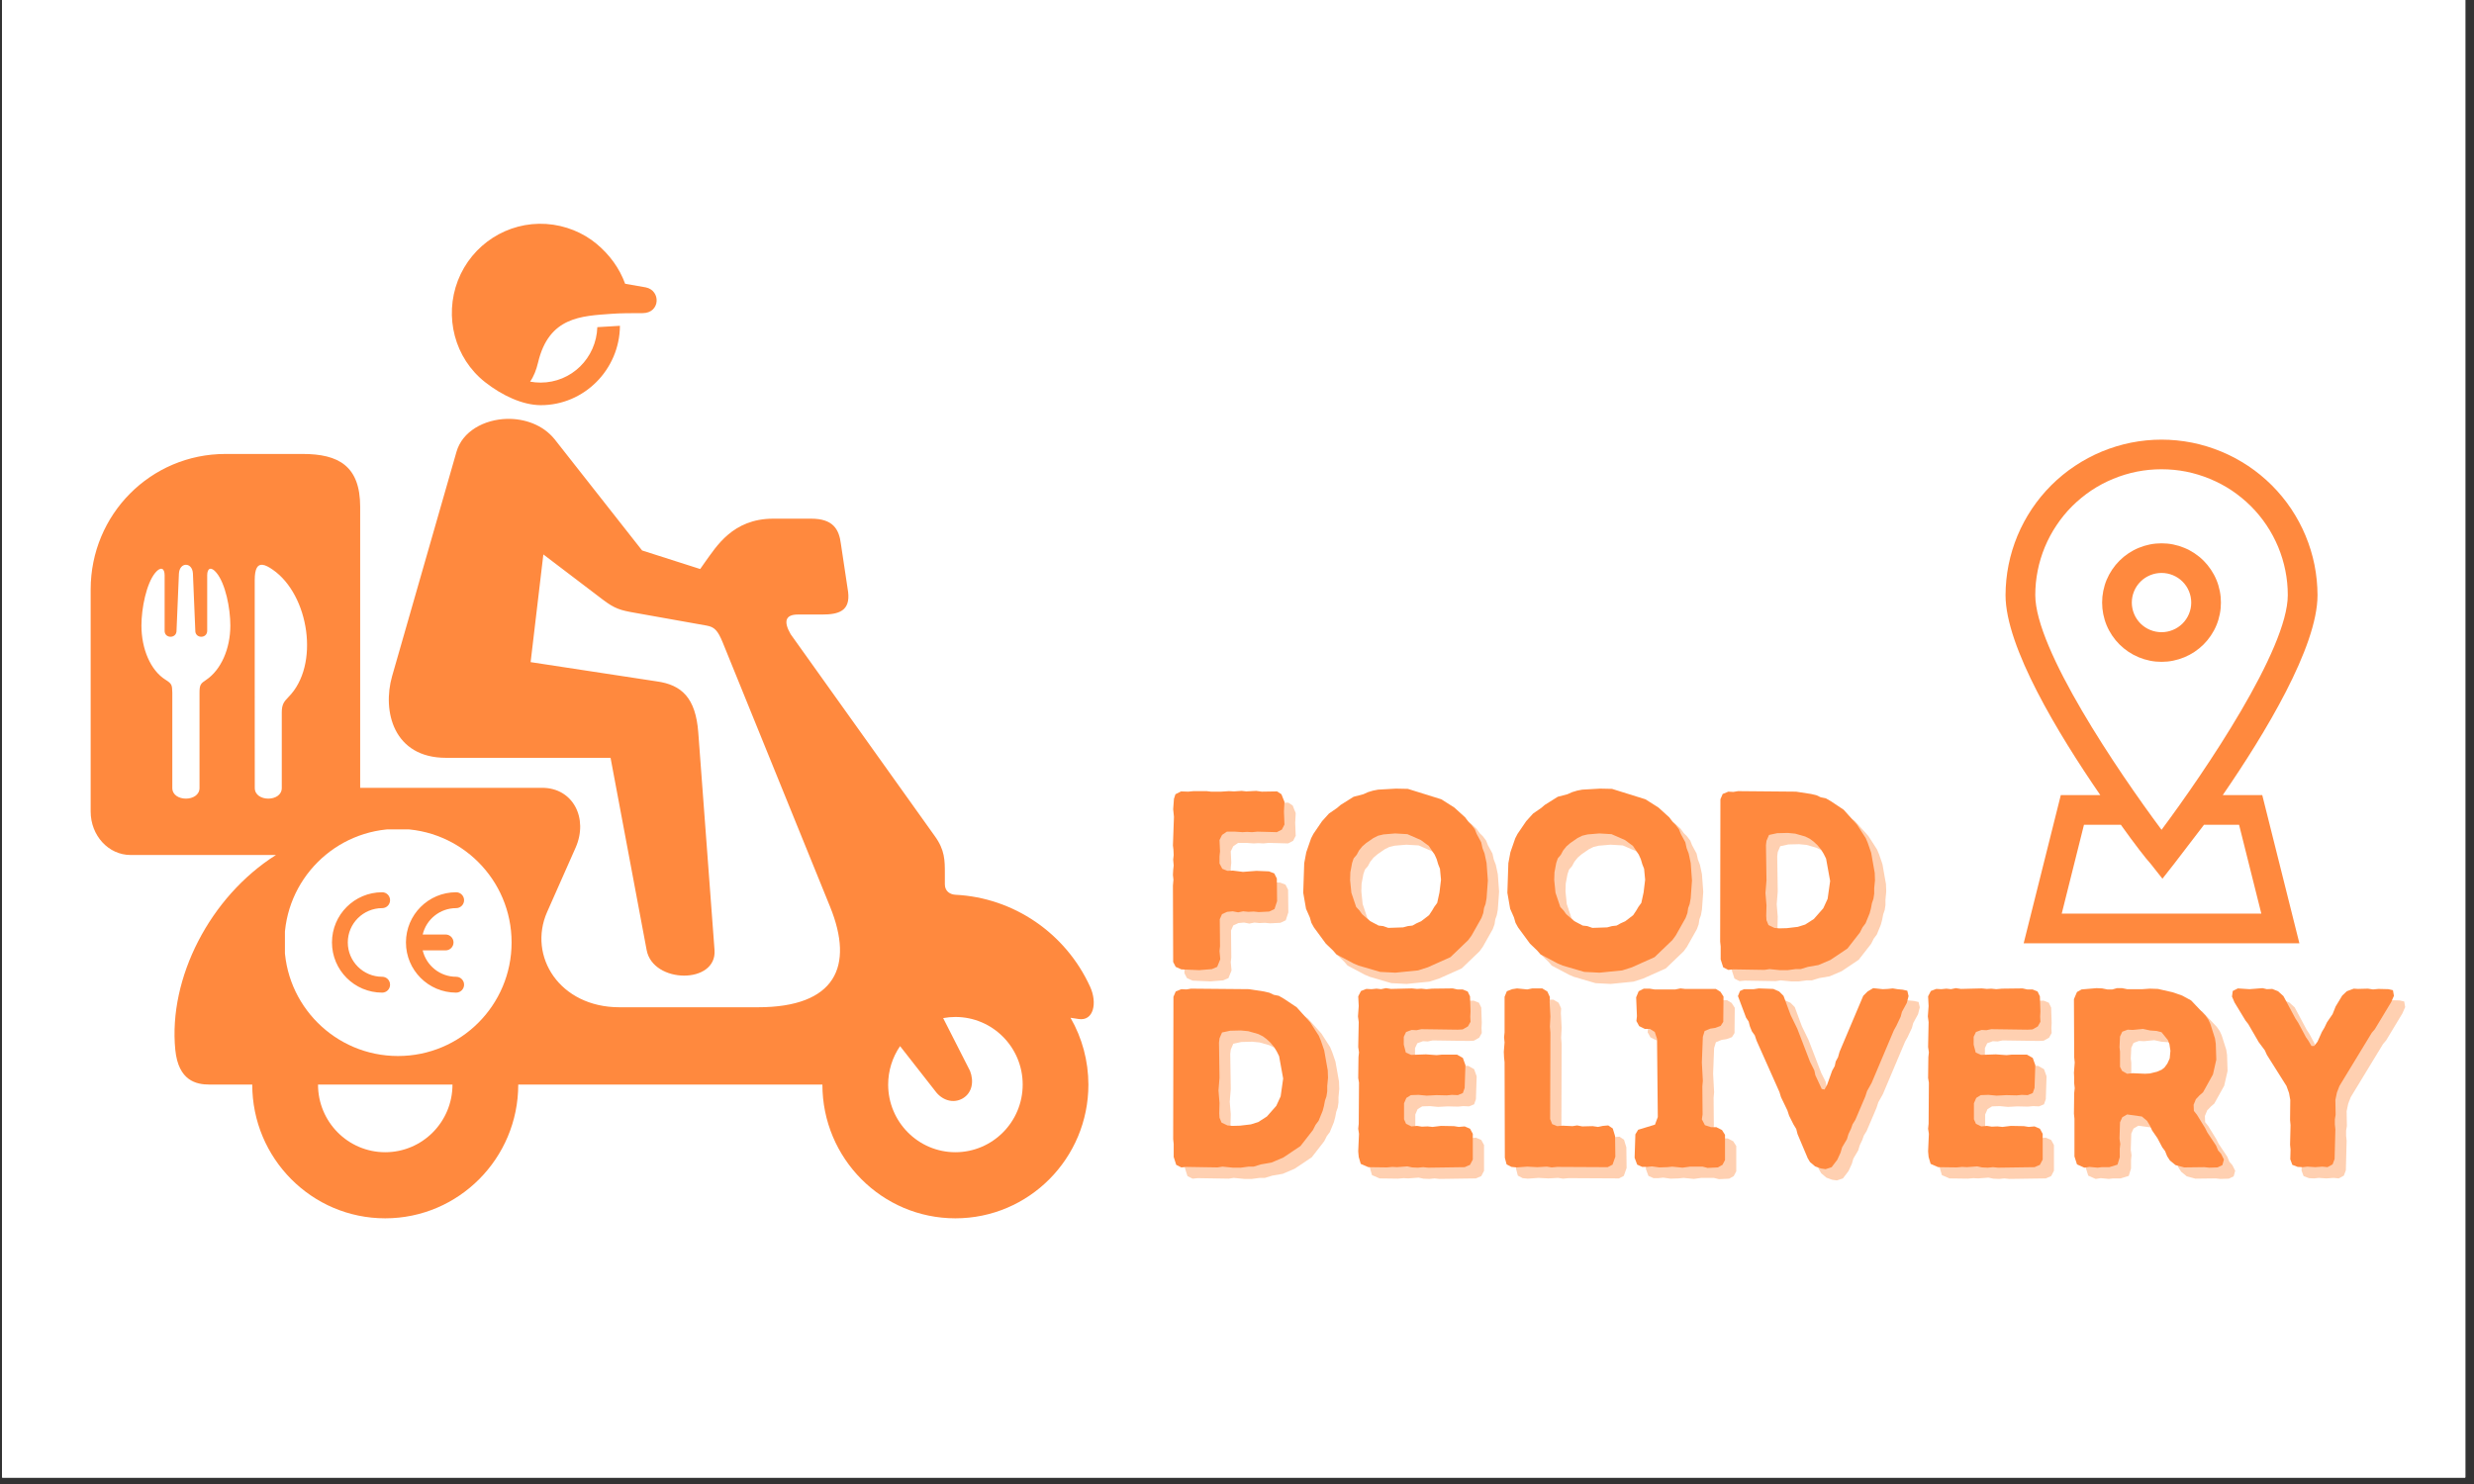 <svg xmlns="http://www.w3.org/2000/svg" xmlns:xlink="http://www.w3.org/1999/xlink" width="250" zoomAndPan="magnify" viewBox="0 0 187.5 112.5" height="150" preserveAspectRatio="xMidYMid meet" version="1.0"><rect x="0" y="0" width="187.5" height="112.5" fill="#333333" stroke="none"/><defs><g/><clipPath id="bcf811b485"><path d="M 0.164 0 L 186.836 0 L 186.836 112.004 L 0.164 112.004 Z M 0.164 0 " clip-rule="nonzero"/></clipPath><clipPath id="3c169d5cd3"><path d="M 6.449 31 L 83 31 L 83 92.375 L 6.449 92.375 Z M 6.449 31 " clip-rule="nonzero"/></clipPath><clipPath id="32a0978d80"><path d="M 34 16.762 L 50 16.762 L 50 31 L 34 31 Z M 34 16.762 " clip-rule="nonzero"/></clipPath><clipPath id="55912ad78e"><path d="M 21.594 62.875 L 38.816 62.875 L 38.816 80.094 L 21.594 80.094 Z M 21.594 62.875 " clip-rule="nonzero"/></clipPath><clipPath id="d513e2aab8"><path d="M 151.465 33.328 L 176 33.328 L 176 71.508 L 151.465 71.508 Z M 151.465 33.328 " clip-rule="nonzero"/></clipPath></defs><g clip-path="url(#bcf811b485)"><path fill="#ffffff" d="M 0.164 0 L 187.336 0 L 187.336 119.039 L 0.164 119.039 Z M 0.164 0 " fill-opacity="1" fill-rule="nonzero"/><path fill="#ffffff" d="M 0.164 0 L 187.336 0 L 187.336 112.301 L 0.164 112.301 Z M 0.164 0 " fill-opacity="1" fill-rule="nonzero"/><path fill="#ffffff" d="M 0.164 0 L 187.336 0 L 187.336 112.301 L 0.164 112.301 Z M 0.164 0 " fill-opacity="1" fill-rule="nonzero"/></g><g clip-path="url(#3c169d5cd3)"><path fill="#ff893e" d="M 24.102 82.219 L 34.293 82.219 C 34.293 85.051 32.012 87.348 29.195 87.348 C 26.379 87.348 24.102 85.051 24.102 82.219 Z M 72.406 77.094 C 75.223 77.094 77.508 79.387 77.508 82.219 C 77.508 85.051 75.223 87.348 72.406 87.348 C 69.598 87.348 67.312 85.051 67.312 82.219 C 67.312 81.18 67.629 80.16 68.215 79.305 L 70.883 82.715 C 71.379 83.395 72.23 83.691 72.961 83.27 C 73.688 82.844 73.824 81.969 73.516 81.184 L 71.48 77.18 C 71.789 77.125 72.098 77.094 72.406 77.094 Z M 19.887 42.816 C 20.105 42.836 20.371 42.977 20.676 43.191 C 23.414 45.082 24.27 50.426 21.855 52.848 C 21.508 53.203 21.355 53.418 21.355 54.023 L 21.355 59.738 C 21.355 60.812 19.309 60.812 19.309 59.734 L 19.305 52.512 L 19.305 43.98 C 19.305 43.086 19.527 42.785 19.887 42.816 Z M 14.086 42.816 C 14.34 42.809 14.598 43.035 14.621 43.473 L 14.801 47.797 C 14.781 48.43 15.723 48.43 15.703 47.797 L 15.703 43.609 C 15.703 43.07 15.996 42.918 16.41 43.426 C 17.086 44.246 17.457 46.098 17.457 47.418 C 17.457 49.184 16.75 50.785 15.621 51.543 C 15.207 51.816 15.121 51.91 15.121 52.516 L 15.121 59.734 C 15.121 60.812 13.059 60.812 13.059 59.734 L 13.059 52.516 C 13.039 51.938 13.043 51.844 12.551 51.535 C 11.402 50.82 10.719 49.184 10.719 47.418 C 10.719 46.102 11.094 44.246 11.762 43.426 C 12.184 42.918 12.477 43.07 12.477 43.609 L 12.477 47.797 C 12.449 48.43 13.398 48.43 13.379 47.797 L 13.559 43.504 C 13.578 43.043 13.836 42.816 14.086 42.816 Z M 38.426 31.754 C 36.699 31.797 35.039 32.691 34.594 34.258 L 29.715 51.266 C 28.961 53.91 29.816 57.449 33.805 57.449 L 46.273 57.449 L 49.008 72.023 C 49.488 74.586 54.352 74.629 54.152 72.016 L 52.922 55.539 C 52.727 52.898 51.66 51.91 49.758 51.652 L 40.215 50.195 L 41.18 42.031 L 45.66 45.438 C 46.594 46.152 47.031 46.266 48.102 46.453 L 53.559 47.426 C 54.137 47.531 54.395 47.773 54.781 48.723 L 62.91 68.738 C 64.754 73.277 63.312 76.359 57.434 76.359 L 46.945 76.359 C 42.41 76.359 39.988 72.488 41.465 69.137 L 43.625 64.258 C 44.602 62.043 43.438 59.723 41.086 59.723 L 27.297 59.723 L 27.297 38.426 C 27.297 35.328 25.664 34.414 22.938 34.414 L 17.086 34.414 C 11.422 34.414 6.871 38.996 6.871 44.691 L 6.871 61.52 C 6.871 63.344 8.223 64.816 9.898 64.816 L 20.914 64.816 C 15.918 67.973 12.75 74.148 13.285 79.582 C 13.52 81.938 14.875 82.219 15.879 82.219 L 19.117 82.219 C 19.117 87.816 23.629 92.359 29.191 92.359 C 34.758 92.359 39.277 87.816 39.277 82.219 L 62.328 82.219 C 62.328 87.816 66.84 92.359 72.406 92.359 C 77.977 92.359 82.488 87.816 82.488 82.219 C 82.484 80.441 82.02 78.695 81.133 77.156 L 81.75 77.25 C 82.883 77.426 83.18 76.031 82.617 74.801 C 80.758 70.727 76.809 68.051 72.426 67.832 C 72 67.812 71.609 67.562 71.609 67.039 L 71.609 66.23 C 71.609 65.238 71.617 64.441 70.84 63.375 L 59.922 48.078 C 59.371 47.121 59.512 46.586 60.469 46.586 L 62.312 46.586 C 63.555 46.586 64.453 46.324 64.277 44.875 L 63.73 41.23 C 63.59 40.094 63.113 39.32 61.48 39.32 L 58.594 39.32 C 55.52 39.32 54.273 41.465 53.453 42.586 C 53.297 42.797 53.176 42.973 53.066 43.137 L 48.664 41.73 L 42.035 33.301 C 41.152 32.207 39.77 31.727 38.426 31.754 Z M 38.426 31.754 " fill-opacity="1" fill-rule="evenodd"/></g><g clip-path="url(#32a0978d80)"><path fill="#ff893e" d="M 41.391 16.977 C 38.473 16.789 35.766 18.527 34.703 21.266 C 33.645 24.016 34.457 27.156 36.762 28.969 C 38.059 29.988 39.609 30.707 40.969 30.715 C 44.27 30.727 46.957 28.016 46.984 24.699 L 45.27 24.801 C 45.191 27.145 43.312 29.004 40.969 29.004 C 40.695 29.004 40.434 28.98 40.176 28.93 C 40.449 28.547 40.645 28.047 40.781 27.473 C 41.605 24.008 44.066 23.957 46.355 23.789 C 47.02 23.738 47.91 23.738 48.699 23.738 C 50.055 23.738 50.102 22.016 48.938 21.785 L 47.379 21.512 C 46.945 20.328 46.207 19.312 45.203 18.477 C 44.195 17.641 42.855 17.074 41.391 16.977 Z M 41.391 16.977 " fill-opacity="1" fill-rule="evenodd"/></g><g clip-path="url(#55912ad78e)"><path fill="#ffffff" d="M 21.555 71.445 C 21.555 66.691 25.41 62.836 30.164 62.836 C 34.922 62.836 38.773 66.691 38.773 71.445 C 38.773 76.199 34.922 80.055 30.164 80.055 C 25.41 80.055 21.555 76.199 21.555 71.445 Z M 26.359 71.445 C 26.359 70.008 27.527 68.844 28.965 68.844 C 29.297 68.844 29.562 68.574 29.562 68.242 C 29.562 67.91 29.297 67.641 28.965 67.641 C 26.863 67.641 25.16 69.344 25.16 71.445 C 25.16 73.547 26.863 75.25 28.965 75.25 C 29.297 75.25 29.562 74.98 29.562 74.648 C 29.562 74.316 29.297 74.047 28.965 74.047 C 27.527 74.047 26.359 72.883 26.359 71.445 Z M 30.766 71.445 C 30.766 69.344 32.469 67.641 34.57 67.641 C 34.902 67.641 35.172 67.91 35.172 68.242 C 35.172 68.574 34.902 68.844 34.57 68.844 C 33.34 68.844 32.309 69.695 32.035 70.844 L 33.77 70.844 C 34.102 70.844 34.371 71.113 34.371 71.445 C 34.371 71.777 34.102 72.047 33.77 72.047 L 32.035 72.047 C 32.309 73.195 33.34 74.047 34.57 74.047 C 34.902 74.047 35.172 74.316 35.172 74.648 C 35.172 74.98 34.902 75.25 34.57 75.25 C 32.469 75.25 30.766 73.547 30.766 71.445 Z M 30.766 71.445 " fill-opacity="1" fill-rule="evenodd"/></g><g clip-path="url(#d513e2aab8)"><path fill="#ff893e" d="M 163.82 33.328 C 163.043 33.328 162.273 33.406 161.516 33.555 C 160.754 33.707 160.016 33.934 159.297 34.23 C 158.582 34.527 157.902 34.891 157.258 35.32 C 156.609 35.75 156.016 36.238 155.465 36.785 C 154.918 37.332 154.426 37.93 153.996 38.57 C 153.566 39.215 153.199 39.895 152.902 40.609 C 152.605 41.324 152.379 42.059 152.227 42.82 C 152.074 43.578 152 44.344 151.996 45.117 C 151.996 49.047 155.984 55.629 159.18 60.277 L 156.184 60.277 L 153.371 71.508 L 174.266 71.508 L 171.453 60.277 L 168.457 60.277 C 171.656 55.629 175.641 49.047 175.641 45.117 C 175.637 44.344 175.562 43.578 175.41 42.82 C 175.258 42.059 175.031 41.324 174.734 40.609 C 174.438 39.895 174.07 39.215 173.641 38.57 C 173.211 37.93 172.719 37.332 172.172 36.785 C 171.621 36.238 171.027 35.75 170.383 35.32 C 169.734 34.891 169.055 34.527 168.34 34.23 C 167.621 33.934 166.883 33.707 166.125 33.555 C 165.363 33.406 164.594 33.328 163.82 33.328 Z M 169.695 62.523 L 171.383 69.262 L 156.254 69.262 L 157.941 62.523 L 160.734 62.523 C 161.812 64.031 162.648 65.109 162.984 65.469 L 163.887 66.613 L 164.785 65.469 C 165.059 65.109 165.891 64.031 167.039 62.523 Z M 163.82 62.906 C 160.508 58.461 154.25 49.227 154.25 45.117 C 154.25 44.492 154.309 43.871 154.434 43.254 C 154.555 42.641 154.738 42.043 154.977 41.465 C 155.219 40.887 155.512 40.336 155.863 39.816 C 156.211 39.293 156.605 38.812 157.051 38.367 C 157.496 37.926 157.98 37.531 158.5 37.18 C 159.023 36.832 159.574 36.539 160.156 36.301 C 160.738 36.059 161.336 35.879 161.953 35.754 C 162.566 35.633 163.191 35.574 163.82 35.574 C 164.445 35.574 165.07 35.633 165.684 35.754 C 166.301 35.879 166.898 36.059 167.48 36.301 C 168.062 36.539 168.613 36.832 169.137 37.18 C 169.656 37.531 170.141 37.926 170.586 38.367 C 171.031 38.812 171.426 39.293 171.777 39.816 C 172.125 40.336 172.418 40.887 172.66 41.465 C 172.898 42.043 173.082 42.641 173.203 43.254 C 173.328 43.871 173.387 44.492 173.387 45.117 C 173.387 49.227 167.129 58.461 163.82 62.906 Z M 163.82 62.906 " fill-opacity="1" fill-rule="nonzero"/></g><path fill="#ff893e" d="M 163.82 41.188 C 163.523 41.188 163.23 41.215 162.941 41.273 C 162.648 41.332 162.367 41.418 162.094 41.531 C 161.82 41.641 161.562 41.781 161.316 41.945 C 161.07 42.109 160.844 42.293 160.633 42.504 C 160.426 42.711 160.238 42.938 160.074 43.184 C 159.91 43.43 159.77 43.688 159.656 43.961 C 159.543 44.234 159.461 44.516 159.402 44.805 C 159.344 45.094 159.316 45.383 159.316 45.68 C 159.316 45.973 159.344 46.266 159.402 46.555 C 159.461 46.844 159.543 47.125 159.656 47.398 C 159.77 47.672 159.91 47.93 160.074 48.176 C 160.238 48.422 160.426 48.648 160.633 48.855 C 160.844 49.062 161.07 49.25 161.316 49.414 C 161.562 49.578 161.82 49.715 162.094 49.828 C 162.367 49.941 162.648 50.027 162.941 50.086 C 163.23 50.145 163.523 50.172 163.82 50.172 C 164.113 50.172 164.406 50.145 164.695 50.086 C 164.988 50.027 165.27 49.941 165.543 49.828 C 165.816 49.715 166.074 49.578 166.32 49.414 C 166.566 49.25 166.793 49.062 167.004 48.855 C 167.211 48.648 167.398 48.422 167.562 48.176 C 167.727 47.93 167.867 47.672 167.98 47.398 C 168.094 47.125 168.176 46.844 168.234 46.555 C 168.293 46.266 168.32 45.973 168.32 45.68 C 168.32 45.383 168.293 45.094 168.234 44.805 C 168.176 44.516 168.094 44.234 167.98 43.961 C 167.867 43.688 167.727 43.43 167.562 43.184 C 167.398 42.938 167.211 42.711 167.004 42.504 C 166.793 42.293 166.566 42.109 166.32 41.945 C 166.074 41.781 165.816 41.641 165.543 41.531 C 165.27 41.418 164.988 41.332 164.695 41.273 C 164.406 41.215 164.113 41.188 163.82 41.188 Z M 163.82 47.926 C 163.52 47.926 163.234 47.867 162.957 47.754 C 162.68 47.641 162.438 47.477 162.227 47.27 C 162.016 47.059 161.852 46.812 161.738 46.539 C 161.625 46.266 161.566 45.977 161.566 45.68 C 161.566 45.383 161.625 45.094 161.738 44.82 C 161.852 44.543 162.016 44.301 162.227 44.09 C 162.438 43.879 162.68 43.719 162.957 43.605 C 163.234 43.492 163.52 43.434 163.82 43.434 C 164.117 43.434 164.406 43.492 164.68 43.605 C 164.957 43.719 165.199 43.879 165.41 44.09 C 165.621 44.301 165.785 44.543 165.898 44.82 C 166.012 45.094 166.07 45.383 166.07 45.68 C 166.07 45.977 166.012 46.266 165.898 46.539 C 165.785 46.812 165.621 47.059 165.41 47.27 C 165.199 47.477 164.957 47.641 164.68 47.754 C 164.406 47.867 164.117 47.926 163.82 47.926 Z M 163.82 47.926 " fill-opacity="1" fill-rule="nonzero"/><g fill="#ff893e" fill-opacity="0.4"><g transform="translate(88.356, 74.34)"><g><path d="M 1.41 -0.559 L 1.602 -0.191 L 2.027 0 L 3.379 0.059 L 4.344 -0.02 L 4.746 -0.191 L 4.98 -0.773 L 4.922 -1.391 L 4.961 -1.758 L 4.941 -3.801 L 5.113 -4.188 L 5.5 -4.363 L 5.926 -4.402 L 6.332 -4.324 L 6.715 -4.402 L 7.102 -4.363 L 7.508 -4.383 L 7.895 -4.344 L 8.684 -4.383 L 9.09 -4.574 L 9.285 -5.172 L 9.266 -6.891 L 9.07 -7.277 L 8.668 -7.43 L 7.719 -7.469 L 6.699 -7.391 L 5.945 -7.488 L 5.52 -7.469 L 5.133 -7.625 L 4.922 -8.027 L 4.922 -8.57 L 4.961 -8.938 L 4.922 -9.805 L 5.113 -10.191 L 5.48 -10.441 L 6.098 -10.441 L 6.66 -10.402 L 7.008 -10.422 L 7.391 -10.402 L 7.797 -10.441 L 9.266 -10.402 L 9.648 -10.598 L 9.844 -10.98 L 9.805 -11.965 L 9.844 -12.699 L 9.613 -13.277 L 9.285 -13.492 L 8.125 -13.473 L 7.699 -13.531 L 6.949 -13.492 L 6.602 -13.531 L 6.023 -13.492 L 5.637 -13.512 L 5.039 -13.473 L 4.285 -13.473 L 3.938 -13.512 L 2.953 -13.512 L 2.547 -13.473 L 2.008 -13.492 L 1.582 -13.277 L 1.469 -12.93 L 1.41 -12.141 L 1.469 -11.562 L 1.391 -9.398 L 1.43 -9.07 L 1.449 -8.668 L 1.41 -8.32 L 1.449 -7.875 L 1.41 -7.527 L 1.391 -7.16 L 1.43 -6.793 L 1.391 -6.352 Z M 1.41 -0.559 "/></g></g></g><g fill="#ff893e" fill-opacity="0.4"><g transform="translate(98.869, 74.34)"><g><path d="M 7.738 0.25 L 9.457 0.078 L 10.191 -0.156 L 11.91 -0.926 L 13.258 -2.219 L 13.512 -2.566 L 14.262 -3.898 L 14.398 -4.266 L 14.457 -4.652 L 14.57 -4.961 L 14.648 -5.387 L 14.746 -6.734 L 14.648 -8.066 L 14.496 -8.781 L 14.34 -9.188 L 14.242 -9.633 L 13.898 -10.27 L 13.762 -10.617 L 13.512 -10.945 L 13.277 -11.176 L 13.027 -11.523 L 12.199 -12.273 L 11.215 -12.895 L 8.684 -13.684 L 7.777 -13.703 L 6.426 -13.625 L 6.043 -13.551 L 5.656 -13.434 L 5.309 -13.277 L 4.574 -13.086 L 3.59 -12.469 L 3.32 -12.238 L 2.703 -11.812 L 2.18 -11.234 L 1.523 -10.27 L 1.352 -9.941 L 0.984 -8.879 L 0.828 -8.047 L 0.754 -5.809 L 0.965 -4.594 L 1.254 -3.938 L 1.371 -3.531 L 1.562 -3.184 L 2.469 -1.949 L 3.012 -1.43 L 3.262 -1.141 L 4.574 -0.445 L 4.941 -0.289 L 6.582 0.191 Z M 7.199 -3.145 L 6.812 -3.281 L 6.465 -3.32 L 5.809 -3.668 L 5.211 -4.188 L 5.02 -4.457 L 4.766 -4.73 L 4.402 -5.809 L 4.305 -6.773 L 4.324 -7.355 L 4.457 -8.066 L 4.574 -8.414 L 4.805 -8.684 L 4.98 -9.012 L 5.23 -9.324 L 5.52 -9.574 L 6.078 -9.961 L 6.426 -10.133 L 6.832 -10.23 L 7.719 -10.305 L 8.648 -10.25 L 9.668 -9.805 L 10.27 -9.359 L 10.711 -8.703 L 10.867 -8.355 L 10.98 -7.973 L 11.117 -7.625 L 11.195 -6.793 L 11.078 -5.828 L 10.906 -5.039 L 10.691 -4.746 L 10.52 -4.457 L 10.289 -4.109 L 9.688 -3.648 L 9.34 -3.492 L 9.031 -3.32 L 8.684 -3.281 L 8.32 -3.184 Z M 7.199 -3.145 "/></g></g></g><g fill="#ff893e" fill-opacity="0.4"><g transform="translate(114.34, 74.34)"><g><path d="M 7.738 0.25 L 9.457 0.078 L 10.191 -0.156 L 11.91 -0.926 L 13.258 -2.219 L 13.512 -2.566 L 14.262 -3.898 L 14.398 -4.266 L 14.457 -4.652 L 14.57 -4.961 L 14.648 -5.387 L 14.746 -6.734 L 14.648 -8.066 L 14.496 -8.781 L 14.34 -9.188 L 14.242 -9.633 L 13.898 -10.27 L 13.762 -10.617 L 13.512 -10.945 L 13.277 -11.176 L 13.027 -11.523 L 12.199 -12.273 L 11.215 -12.895 L 8.684 -13.684 L 7.777 -13.703 L 6.426 -13.625 L 6.043 -13.551 L 5.656 -13.434 L 5.309 -13.277 L 4.574 -13.086 L 3.59 -12.469 L 3.32 -12.238 L 2.703 -11.812 L 2.18 -11.234 L 1.523 -10.27 L 1.352 -9.941 L 0.984 -8.879 L 0.828 -8.047 L 0.754 -5.809 L 0.965 -4.594 L 1.254 -3.938 L 1.371 -3.531 L 1.562 -3.184 L 2.469 -1.949 L 3.012 -1.43 L 3.262 -1.141 L 4.574 -0.445 L 4.941 -0.289 L 6.582 0.191 Z M 7.199 -3.145 L 6.812 -3.281 L 6.465 -3.32 L 5.809 -3.668 L 5.211 -4.188 L 5.02 -4.457 L 4.766 -4.73 L 4.402 -5.809 L 4.305 -6.773 L 4.324 -7.355 L 4.457 -8.066 L 4.574 -8.414 L 4.805 -8.684 L 4.98 -9.012 L 5.23 -9.324 L 5.52 -9.574 L 6.078 -9.961 L 6.426 -10.133 L 6.832 -10.23 L 7.719 -10.305 L 8.648 -10.25 L 9.668 -9.805 L 10.27 -9.359 L 10.711 -8.703 L 10.867 -8.355 L 10.98 -7.973 L 11.117 -7.625 L 11.195 -6.793 L 11.078 -5.828 L 10.906 -5.039 L 10.691 -4.746 L 10.52 -4.457 L 10.289 -4.109 L 9.688 -3.648 L 9.34 -3.492 L 9.031 -3.32 L 8.684 -3.281 L 8.32 -3.184 Z M 7.199 -3.145 "/></g></g></g><g fill="#ff893e" fill-opacity="0.4"><g transform="translate(129.81, 74.34)"><g><path d="M 5.945 0.059 L 6.523 0.059 L 7.121 -0.02 L 7.508 -0.02 L 8.066 -0.191 L 8.859 -0.328 L 9.766 -0.715 L 11.059 -1.582 L 12.004 -2.797 L 12.199 -3.184 L 12.43 -3.492 L 12.738 -4.246 L 12.836 -4.613 L 12.914 -5.02 L 13.027 -5.348 L 13.086 -5.73 L 13.086 -6.137 L 13.145 -6.754 L 13.125 -7.316 L 12.855 -8.84 L 12.602 -9.574 L 12.449 -9.941 L 11.793 -10.961 L 10.77 -12.102 L 9.785 -12.758 L 9.418 -12.969 L 9.031 -13.047 L 8.703 -13.203 L 8.301 -13.297 L 7.16 -13.473 L 2.762 -13.512 L 2.414 -13.453 L 2.027 -13.473 L 1.602 -13.297 L 1.43 -12.895 L 1.41 -2.105 L 1.449 -1.738 L 1.449 -0.754 L 1.641 -0.156 L 2.027 0.039 L 2.414 0 L 4.766 0.039 L 5.152 -0.02 Z M 5.887 -3.109 L 5.52 -3.145 L 5.074 -3.359 L 4.922 -3.727 L 4.902 -4.055 L 4.922 -4.844 L 4.844 -5.789 L 4.922 -6.754 L 4.883 -9.418 L 4.922 -9.746 L 5.113 -10.191 L 5.73 -10.324 L 6.543 -10.344 L 7.102 -10.289 L 7.855 -10.074 L 8.203 -9.902 L 8.492 -9.688 L 8.781 -9.418 L 9.07 -9.07 L 9.266 -8.742 L 9.438 -8.395 L 9.746 -6.699 L 9.555 -5.348 L 9.227 -4.633 L 8.512 -3.82 L 7.855 -3.398 L 7.297 -3.223 L 6.465 -3.125 Z M 5.887 -3.109 "/></g></g></g><g fill="#ff893e" fill-opacity="1"><g transform="translate(87.503, 73.487)"><g><path d="M 1.41 -0.559 L 1.602 -0.191 L 2.027 0 L 3.379 0.059 L 4.344 -0.02 L 4.746 -0.191 L 4.98 -0.773 L 4.922 -1.391 L 4.961 -1.758 L 4.941 -3.801 L 5.113 -4.188 L 5.5 -4.363 L 5.926 -4.402 L 6.332 -4.324 L 6.715 -4.402 L 7.102 -4.363 L 7.508 -4.383 L 7.895 -4.344 L 8.684 -4.383 L 9.09 -4.574 L 9.285 -5.172 L 9.266 -6.891 L 9.07 -7.277 L 8.668 -7.43 L 7.719 -7.469 L 6.699 -7.391 L 5.945 -7.488 L 5.52 -7.469 L 5.133 -7.625 L 4.922 -8.027 L 4.922 -8.57 L 4.961 -8.938 L 4.922 -9.805 L 5.113 -10.191 L 5.48 -10.441 L 6.098 -10.441 L 6.66 -10.402 L 7.008 -10.422 L 7.391 -10.402 L 7.797 -10.441 L 9.266 -10.402 L 9.648 -10.598 L 9.844 -10.98 L 9.805 -11.965 L 9.844 -12.699 L 9.613 -13.277 L 9.285 -13.492 L 8.125 -13.473 L 7.699 -13.531 L 6.949 -13.492 L 6.602 -13.531 L 6.023 -13.492 L 5.637 -13.512 L 5.039 -13.473 L 4.285 -13.473 L 3.938 -13.512 L 2.953 -13.512 L 2.547 -13.473 L 2.008 -13.492 L 1.582 -13.277 L 1.469 -12.93 L 1.41 -12.141 L 1.469 -11.562 L 1.391 -9.398 L 1.43 -9.07 L 1.449 -8.668 L 1.41 -8.32 L 1.449 -7.875 L 1.41 -7.527 L 1.391 -7.16 L 1.43 -6.793 L 1.391 -6.352 Z M 1.41 -0.559 "/></g></g></g><g fill="#ff893e" fill-opacity="1"><g transform="translate(98.016, 73.487)"><g><path d="M 7.738 0.25 L 9.457 0.078 L 10.191 -0.156 L 11.91 -0.926 L 13.258 -2.219 L 13.512 -2.566 L 14.262 -3.898 L 14.398 -4.266 L 14.457 -4.652 L 14.57 -4.961 L 14.648 -5.387 L 14.746 -6.734 L 14.648 -8.066 L 14.496 -8.781 L 14.34 -9.188 L 14.242 -9.633 L 13.898 -10.27 L 13.762 -10.617 L 13.512 -10.945 L 13.277 -11.176 L 13.027 -11.523 L 12.199 -12.273 L 11.215 -12.895 L 8.684 -13.684 L 7.777 -13.703 L 6.426 -13.625 L 6.043 -13.551 L 5.656 -13.434 L 5.309 -13.277 L 4.574 -13.086 L 3.59 -12.469 L 3.32 -12.238 L 2.703 -11.812 L 2.18 -11.234 L 1.523 -10.27 L 1.352 -9.941 L 0.984 -8.879 L 0.828 -8.047 L 0.754 -5.809 L 0.965 -4.594 L 1.254 -3.938 L 1.371 -3.531 L 1.562 -3.184 L 2.469 -1.949 L 3.012 -1.43 L 3.262 -1.141 L 4.574 -0.445 L 4.941 -0.289 L 6.582 0.191 Z M 7.199 -3.145 L 6.812 -3.281 L 6.465 -3.32 L 5.809 -3.668 L 5.211 -4.188 L 5.02 -4.457 L 4.766 -4.73 L 4.402 -5.809 L 4.305 -6.773 L 4.324 -7.355 L 4.457 -8.066 L 4.574 -8.414 L 4.805 -8.684 L 4.98 -9.012 L 5.23 -9.324 L 5.52 -9.574 L 6.078 -9.961 L 6.426 -10.133 L 6.832 -10.23 L 7.719 -10.305 L 8.648 -10.25 L 9.668 -9.805 L 10.27 -9.359 L 10.711 -8.703 L 10.867 -8.355 L 10.98 -7.973 L 11.117 -7.625 L 11.195 -6.793 L 11.078 -5.828 L 10.906 -5.039 L 10.691 -4.746 L 10.52 -4.457 L 10.289 -4.109 L 9.688 -3.648 L 9.34 -3.492 L 9.031 -3.32 L 8.684 -3.281 L 8.32 -3.184 Z M 7.199 -3.145 "/></g></g></g><g fill="#ff893e" fill-opacity="1"><g transform="translate(113.487, 73.487)"><g><path d="M 7.738 0.25 L 9.457 0.078 L 10.191 -0.156 L 11.91 -0.926 L 13.258 -2.219 L 13.512 -2.566 L 14.262 -3.898 L 14.398 -4.266 L 14.457 -4.652 L 14.57 -4.961 L 14.648 -5.387 L 14.746 -6.734 L 14.648 -8.066 L 14.496 -8.781 L 14.34 -9.188 L 14.242 -9.633 L 13.898 -10.27 L 13.762 -10.617 L 13.512 -10.945 L 13.277 -11.176 L 13.027 -11.523 L 12.199 -12.273 L 11.215 -12.895 L 8.684 -13.684 L 7.777 -13.703 L 6.426 -13.625 L 6.043 -13.551 L 5.656 -13.434 L 5.309 -13.277 L 4.574 -13.086 L 3.59 -12.469 L 3.32 -12.238 L 2.703 -11.812 L 2.18 -11.234 L 1.523 -10.27 L 1.352 -9.941 L 0.984 -8.879 L 0.828 -8.047 L 0.754 -5.809 L 0.965 -4.594 L 1.254 -3.938 L 1.371 -3.531 L 1.562 -3.184 L 2.469 -1.949 L 3.012 -1.43 L 3.262 -1.141 L 4.574 -0.445 L 4.941 -0.289 L 6.582 0.191 Z M 7.199 -3.145 L 6.812 -3.281 L 6.465 -3.32 L 5.809 -3.668 L 5.211 -4.188 L 5.02 -4.457 L 4.766 -4.73 L 4.402 -5.809 L 4.305 -6.773 L 4.324 -7.355 L 4.457 -8.066 L 4.574 -8.414 L 4.805 -8.684 L 4.98 -9.012 L 5.23 -9.324 L 5.52 -9.574 L 6.078 -9.961 L 6.426 -10.133 L 6.832 -10.23 L 7.719 -10.305 L 8.648 -10.25 L 9.668 -9.805 L 10.27 -9.359 L 10.711 -8.703 L 10.867 -8.355 L 10.98 -7.973 L 11.117 -7.625 L 11.195 -6.793 L 11.078 -5.828 L 10.906 -5.039 L 10.691 -4.746 L 10.52 -4.457 L 10.289 -4.109 L 9.688 -3.648 L 9.34 -3.492 L 9.031 -3.32 L 8.684 -3.281 L 8.32 -3.184 Z M 7.199 -3.145 "/></g></g></g><g fill="#ff893e" fill-opacity="1"><g transform="translate(128.957, 73.487)"><g><path d="M 5.945 0.059 L 6.523 0.059 L 7.121 -0.02 L 7.508 -0.02 L 8.066 -0.191 L 8.859 -0.328 L 9.766 -0.715 L 11.059 -1.582 L 12.004 -2.797 L 12.199 -3.184 L 12.43 -3.492 L 12.738 -4.246 L 12.836 -4.613 L 12.914 -5.02 L 13.027 -5.348 L 13.086 -5.73 L 13.086 -6.137 L 13.145 -6.754 L 13.125 -7.316 L 12.855 -8.84 L 12.602 -9.574 L 12.449 -9.941 L 11.793 -10.961 L 10.77 -12.102 L 9.785 -12.758 L 9.418 -12.969 L 9.031 -13.047 L 8.703 -13.203 L 8.301 -13.297 L 7.16 -13.473 L 2.762 -13.512 L 2.414 -13.453 L 2.027 -13.473 L 1.602 -13.297 L 1.43 -12.895 L 1.41 -2.105 L 1.449 -1.738 L 1.449 -0.754 L 1.641 -0.156 L 2.027 0.039 L 2.414 0 L 4.766 0.039 L 5.152 -0.02 Z M 5.887 -3.109 L 5.52 -3.145 L 5.074 -3.359 L 4.922 -3.727 L 4.902 -4.055 L 4.922 -4.844 L 4.844 -5.789 L 4.922 -6.754 L 4.883 -9.418 L 4.922 -9.746 L 5.113 -10.191 L 5.73 -10.324 L 6.543 -10.344 L 7.102 -10.289 L 7.855 -10.074 L 8.203 -9.902 L 8.492 -9.688 L 8.781 -9.418 L 9.07 -9.07 L 9.266 -8.742 L 9.438 -8.395 L 9.746 -6.699 L 9.555 -5.348 L 9.227 -4.633 L 8.512 -3.82 L 7.855 -3.398 L 7.297 -3.223 L 6.465 -3.125 Z M 5.887 -3.109 "/></g></g></g><g fill="#ff893e" fill-opacity="0.4"><g transform="translate(88.356, 89.314)"><g><path d="M 5.945 0.059 L 6.523 0.059 L 7.121 -0.02 L 7.508 -0.02 L 8.066 -0.191 L 8.859 -0.328 L 9.766 -0.715 L 11.059 -1.582 L 12.004 -2.797 L 12.199 -3.184 L 12.43 -3.492 L 12.738 -4.246 L 12.836 -4.613 L 12.914 -5.02 L 13.027 -5.348 L 13.086 -5.73 L 13.086 -6.137 L 13.145 -6.754 L 13.125 -7.316 L 12.855 -8.84 L 12.602 -9.574 L 12.449 -9.941 L 11.793 -10.961 L 10.77 -12.102 L 9.785 -12.758 L 9.418 -12.969 L 9.031 -13.047 L 8.703 -13.203 L 8.301 -13.297 L 7.16 -13.473 L 2.762 -13.512 L 2.414 -13.453 L 2.027 -13.473 L 1.602 -13.297 L 1.43 -12.895 L 1.41 -2.105 L 1.449 -1.738 L 1.449 -0.754 L 1.641 -0.156 L 2.027 0.039 L 2.414 0 L 4.766 0.039 L 5.152 -0.02 Z M 5.887 -3.109 L 5.52 -3.145 L 5.074 -3.359 L 4.922 -3.727 L 4.902 -4.055 L 4.922 -4.844 L 4.844 -5.789 L 4.922 -6.754 L 4.883 -9.418 L 4.922 -9.746 L 5.113 -10.191 L 5.73 -10.324 L 6.543 -10.344 L 7.102 -10.289 L 7.855 -10.074 L 8.203 -9.902 L 8.492 -9.688 L 8.781 -9.418 L 9.07 -9.07 L 9.266 -8.742 L 9.438 -8.395 L 9.746 -6.699 L 9.555 -5.348 L 9.227 -4.633 L 8.512 -3.82 L 7.855 -3.398 L 7.297 -3.223 L 6.465 -3.125 Z M 5.887 -3.109 "/></g></g></g><g fill="#ff893e" fill-opacity="0.4"><g transform="translate(102.38, 89.314)"><g><path d="M 6.715 0.059 L 9.477 0.02 L 9.883 -0.156 L 10.094 -0.559 L 10.094 -2.508 L 9.883 -2.895 L 9.477 -3.07 L 9.031 -3.031 L 8.668 -3.09 L 7.684 -3.109 L 7.043 -3.031 L 6.66 -3.07 L 6.234 -3.051 L 5.867 -3.109 L 5.441 -3.07 L 5.039 -3.262 L 4.883 -3.609 L 4.883 -4.824 L 5.059 -5.23 L 5.402 -5.441 L 5.984 -5.461 L 6.602 -5.402 L 7.336 -5.441 L 8.125 -5.422 L 8.512 -5.461 L 8.957 -5.441 L 9.34 -5.598 L 9.477 -5.984 L 9.535 -7.719 L 9.34 -8.262 L 8.898 -8.512 L 7.758 -8.512 L 7.355 -8.473 L 6.543 -8.531 L 5.422 -8.492 L 5.02 -8.668 L 4.863 -9.266 L 4.863 -9.863 L 5.039 -10.23 L 5.461 -10.383 L 5.828 -10.363 L 6.195 -10.441 L 8.957 -10.402 L 9.324 -10.422 L 9.727 -10.652 L 9.922 -11 L 9.902 -11.387 L 9.922 -11.773 L 9.883 -12.93 L 9.707 -13.297 L 9.324 -13.453 L 8.918 -13.453 L 8.57 -13.531 L 7.008 -13.512 L 6.582 -13.473 L 6.195 -13.512 L 5.867 -13.492 L 5.48 -13.531 L 3.898 -13.492 L 3.512 -13.551 L 3.145 -13.473 L 2.797 -13.512 L 2.414 -13.473 L 2.027 -13.492 L 1.621 -13.336 L 1.41 -12.93 L 1.449 -12.199 L 1.391 -11.406 L 1.449 -10.98 L 1.41 -9.09 L 1.469 -8.684 L 1.43 -8.32 L 1.41 -6.734 L 1.469 -6.387 L 1.449 -3.262 L 1.41 -2.895 L 1.469 -2.508 L 1.41 -1.176 L 1.449 -0.754 L 1.602 -0.23 L 2.18 0.02 L 3.57 0.039 L 3.996 0 L 4.344 0.02 L 5.133 -0.039 L 5.5 0.039 L 5.945 0.059 L 6.332 0.02 Z M 6.715 0.059 "/></g></g></g><g fill="#ff893e" fill-opacity="0.4"><g transform="translate(113.433, 89.314)"><g><path d="M 1.469 -0.695 L 1.602 -0.191 L 1.969 0 L 2.355 0.039 L 3.164 -0.02 L 3.918 0.02 L 4.652 -0.02 L 5.02 0.039 L 5.441 0 L 9.266 0.02 L 9.633 -0.172 L 9.844 -0.773 L 9.824 -2.336 L 9.648 -2.914 L 9.305 -3.145 L 8.898 -3.109 L 8.531 -3.031 L 8.125 -3.09 L 7.336 -3.07 L 6.949 -3.145 L 6.602 -3.09 L 5.848 -3.125 L 5.441 -3.09 L 5.059 -3.242 L 4.902 -3.629 L 4.922 -10.172 L 4.883 -10.633 L 4.922 -11.406 L 4.863 -12.508 L 4.883 -12.875 L 4.691 -13.297 L 4.305 -13.531 L 3.551 -13.531 L 3.164 -13.453 L 2.395 -13.531 L 2.027 -13.473 L 1.621 -13.316 L 1.449 -12.895 L 1.449 -10.191 L 1.41 -9.824 L 1.449 -9.438 L 1.391 -8.723 L 1.41 -8.301 L 1.449 -7.934 Z M 1.469 -0.695 "/></g></g></g><g fill="#ff893e" fill-opacity="0.4"><g transform="translate(123.811, 89.314)"><g><path d="M 6.465 0.078 L 7.238 0.039 L 7.586 -0.156 L 7.777 -0.52 L 7.777 -2.434 L 7.547 -2.797 L 7.121 -3.012 L 6.715 -3.012 L 6.254 -3.164 L 6.023 -3.609 L 6.078 -3.977 L 6.059 -6.098 L 6.098 -6.523 L 6.023 -7.914 L 6.098 -9.863 L 6.234 -10.305 L 6.66 -10.48 L 7.043 -10.539 L 7.449 -10.691 L 7.645 -11 L 7.664 -12.914 L 7.43 -13.277 L 7.082 -13.492 L 4.746 -13.492 L 4.402 -13.531 L 4.016 -13.453 L 2.434 -13.453 L 2.066 -13.512 L 1.621 -13.512 L 1.234 -13.316 L 1.043 -12.855 L 1.102 -11.426 L 1.062 -11.059 L 1.273 -10.672 L 1.699 -10.461 L 2.086 -10.461 L 2.453 -10.23 L 2.625 -9.707 L 2.684 -3.781 L 2.469 -3.203 L 1.195 -2.816 L 0.984 -2.469 L 0.926 -0.695 L 1.121 -0.172 L 1.504 0 L 1.871 0 L 2.238 -0.039 L 2.797 0.039 L 3.398 0.02 L 3.781 -0.02 L 4.555 0.059 L 5.133 -0.02 L 6.078 -0.02 Z M 6.465 0.078 "/></g></g></g><g fill="#ff893e" fill-opacity="0.4"><g transform="translate(132.569, 89.314)"><g><path d="M 6.641 0.172 L 7.102 0.02 L 7.527 -0.539 L 7.777 -1.082 L 7.895 -1.484 L 8.262 -2.105 L 8.375 -2.488 L 8.57 -2.895 L 8.684 -3.223 L 8.898 -3.57 L 9.648 -5.328 L 9.785 -5.75 L 10.133 -6.371 L 11.812 -10.344 L 12.004 -10.691 L 12.332 -11.387 L 12.43 -11.754 L 12.797 -12.43 L 12.93 -12.949 L 12.836 -13.355 L 12.488 -13.434 L 12.082 -13.473 L 11.734 -13.531 L 11.367 -13.492 L 10.98 -13.473 L 10.25 -13.551 L 9.824 -13.297 L 9.496 -12.969 L 7.699 -8.723 L 7.586 -8.32 L 7.41 -7.992 L 7.336 -7.645 L 7.141 -7.297 L 6.754 -6.215 L 6.562 -5.867 L 6.352 -5.906 L 5.867 -6.949 L 5.789 -7.316 L 5.461 -7.973 L 4.496 -10.48 L 3.996 -11.504 L 3.453 -12.969 L 3.125 -13.297 L 2.684 -13.492 L 1.582 -13.531 L 1.195 -13.473 L 0.465 -13.473 L 0.156 -13.336 L 0 -12.949 L 0.617 -11.309 L 0.812 -11.02 L 0.906 -10.652 L 1.062 -10.27 L 1.273 -9.977 L 1.41 -9.574 L 3.145 -5.676 L 3.262 -5.289 L 3.746 -4.285 L 3.879 -3.879 L 4.207 -3.223 L 4.418 -2.875 L 4.516 -2.488 L 5.289 -0.656 L 5.461 -0.367 L 5.848 -0.039 L 6.273 0.117 Z M 6.641 0.172 "/></g></g></g><g fill="#ff893e" fill-opacity="0.4"><g transform="translate(145.57, 89.314)"><g><path d="M 6.715 0.059 L 9.477 0.02 L 9.883 -0.156 L 10.094 -0.559 L 10.094 -2.508 L 9.883 -2.895 L 9.477 -3.07 L 9.031 -3.031 L 8.668 -3.09 L 7.684 -3.109 L 7.043 -3.031 L 6.66 -3.07 L 6.234 -3.051 L 5.867 -3.109 L 5.441 -3.07 L 5.039 -3.262 L 4.883 -3.609 L 4.883 -4.824 L 5.059 -5.23 L 5.402 -5.441 L 5.984 -5.461 L 6.602 -5.402 L 7.336 -5.441 L 8.125 -5.422 L 8.512 -5.461 L 8.957 -5.441 L 9.34 -5.598 L 9.477 -5.984 L 9.535 -7.719 L 9.34 -8.262 L 8.898 -8.512 L 7.758 -8.512 L 7.355 -8.473 L 6.543 -8.531 L 5.422 -8.492 L 5.02 -8.668 L 4.863 -9.266 L 4.863 -9.863 L 5.039 -10.23 L 5.461 -10.383 L 5.828 -10.363 L 6.195 -10.441 L 8.957 -10.402 L 9.324 -10.422 L 9.727 -10.652 L 9.922 -11 L 9.902 -11.387 L 9.922 -11.773 L 9.883 -12.93 L 9.707 -13.297 L 9.324 -13.453 L 8.918 -13.453 L 8.57 -13.531 L 7.008 -13.512 L 6.582 -13.473 L 6.195 -13.512 L 5.867 -13.492 L 5.48 -13.531 L 3.898 -13.492 L 3.512 -13.551 L 3.145 -13.473 L 2.797 -13.512 L 2.414 -13.473 L 2.027 -13.492 L 1.621 -13.336 L 1.41 -12.93 L 1.449 -12.199 L 1.391 -11.406 L 1.449 -10.98 L 1.41 -9.09 L 1.469 -8.684 L 1.43 -8.32 L 1.41 -6.734 L 1.469 -6.387 L 1.449 -3.262 L 1.41 -2.895 L 1.469 -2.508 L 1.41 -1.176 L 1.449 -0.754 L 1.602 -0.23 L 2.18 0.02 L 3.57 0.039 L 3.996 0 L 4.344 0.02 L 5.133 -0.039 L 5.5 0.039 L 5.945 0.059 L 6.332 0.02 Z M 6.715 0.059 "/></g></g></g><g fill="#ff893e" fill-opacity="0.4"><g transform="translate(156.624, 89.314)"><g><path d="M 1.449 -0.793 L 1.641 -0.191 L 2.199 0.059 L 2.586 0 L 3.203 0.059 L 3.512 0.02 L 4.09 0.02 L 4.711 -0.172 L 4.883 -0.734 L 4.883 -1.391 L 4.922 -1.738 L 4.863 -2.141 L 4.902 -3.379 L 5.074 -3.762 L 5.441 -3.977 L 6.562 -3.82 L 6.949 -3.492 L 7.18 -3.109 L 7.336 -2.762 L 7.738 -2.18 L 8.105 -1.484 L 8.32 -1.195 L 8.473 -0.812 L 8.684 -0.484 L 9.109 -0.137 L 9.766 0.039 L 11.289 0.02 L 11.656 0.059 L 12.293 0.039 L 12.66 -0.137 L 12.777 -0.559 L 12.566 -0.984 L 12.332 -1.254 L 12.18 -1.621 L 11.523 -2.605 L 11.348 -2.953 L 10.73 -3.957 L 10.5 -4.246 L 10.48 -4.711 L 10.652 -5.133 L 10.926 -5.422 L 11.195 -5.656 L 11.945 -7.008 L 12.199 -8.125 L 12.16 -9.34 L 12.102 -9.727 L 11.754 -10.828 L 11.602 -11.156 L 11.387 -11.465 L 10.289 -12.621 L 9.613 -12.988 L 8.879 -13.242 L 7.777 -13.492 L 7.16 -13.512 L 6.602 -13.473 L 5.441 -13.473 L 5.059 -13.551 L 4.672 -13.551 L 4.324 -13.453 L 3.938 -13.453 L 3.551 -13.531 L 3.125 -13.551 L 1.988 -13.453 L 1.641 -13.258 L 1.41 -12.719 L 1.43 -8.301 L 1.469 -7.914 L 1.41 -7.141 L 1.43 -6.715 L 1.43 -6.332 L 1.469 -5.965 L 1.43 -5.598 L 1.41 -4.035 L 1.449 -3.648 Z M 5.441 -7.062 L 5.059 -7.277 L 4.902 -7.586 L 4.902 -8.742 L 4.863 -9.07 L 4.902 -9.883 L 5.074 -10.25 L 5.48 -10.402 L 5.867 -10.383 L 6.641 -10.461 L 7.18 -10.344 L 7.684 -10.305 L 8.047 -10.211 L 8.531 -9.613 L 8.648 -9.305 L 8.723 -8.801 L 8.668 -8.223 L 8.492 -7.836 L 8.281 -7.547 L 8.066 -7.371 L 7.719 -7.219 L 7.16 -7.082 L 6.793 -7.062 L 5.867 -7.102 Z M 5.441 -7.062 "/></g></g></g><g fill="#ff893e" fill-opacity="0.4"><g transform="translate(170.011, 89.314)"><g><path d="M 4.418 -0.578 L 4.574 -0.156 L 4.98 0 L 5.367 0.02 L 5.715 -0.02 L 6.312 0.02 L 6.852 -0.02 L 7.238 0.02 L 7.625 -0.191 L 7.777 -0.598 L 7.836 -2.836 L 7.797 -3.223 L 7.797 -3.609 L 7.855 -3.957 L 7.836 -5.074 L 7.953 -5.637 L 8.145 -6.137 L 10.598 -10.172 L 10.828 -10.441 L 12.062 -12.488 L 12.273 -12.969 L 12.199 -13.395 L 11.852 -13.473 L 11.098 -13.492 L 10.691 -13.453 L 10.305 -13.512 L 9.555 -13.492 L 9.227 -13.512 L 8.703 -13.316 L 8.355 -12.988 L 7.855 -12.16 L 7.625 -11.582 L 7.199 -10.961 L 7.008 -10.559 L 6.812 -10.23 L 6.484 -9.496 L 6.234 -9.168 L 6.023 -9.168 L 5.809 -9.535 L 5.598 -9.844 L 5.02 -10.926 L 4.805 -11.254 L 3.898 -12.949 L 3.492 -13.316 L 3.051 -13.492 L 2.645 -13.473 L 2.316 -13.551 L 1.332 -13.473 L 0.445 -13.531 L 0.059 -13.336 L 0 -12.914 L 0.191 -12.469 L 1.023 -11.098 L 1.234 -10.828 L 2.027 -9.457 L 2.488 -8.84 L 2.645 -8.492 L 4.129 -6.137 L 4.324 -5.598 L 4.418 -5.074 L 4.402 -3.551 L 4.438 -3.164 L 4.402 -1.68 L 4.438 -1.312 Z M 4.418 -0.578 "/></g></g></g><g fill="#ff893e" fill-opacity="1"><g transform="translate(87.503, 88.461)"><g><path d="M 5.945 0.059 L 6.523 0.059 L 7.121 -0.02 L 7.508 -0.02 L 8.066 -0.191 L 8.859 -0.328 L 9.766 -0.715 L 11.059 -1.582 L 12.004 -2.797 L 12.199 -3.184 L 12.43 -3.492 L 12.738 -4.246 L 12.836 -4.613 L 12.914 -5.02 L 13.027 -5.348 L 13.086 -5.73 L 13.086 -6.137 L 13.145 -6.754 L 13.125 -7.316 L 12.855 -8.84 L 12.602 -9.574 L 12.449 -9.941 L 11.793 -10.961 L 10.77 -12.102 L 9.785 -12.758 L 9.418 -12.969 L 9.031 -13.047 L 8.703 -13.203 L 8.301 -13.297 L 7.16 -13.473 L 2.762 -13.512 L 2.414 -13.453 L 2.027 -13.473 L 1.602 -13.297 L 1.43 -12.895 L 1.41 -2.105 L 1.449 -1.738 L 1.449 -0.754 L 1.641 -0.156 L 2.027 0.039 L 2.414 0 L 4.766 0.039 L 5.152 -0.02 Z M 5.887 -3.109 L 5.52 -3.145 L 5.074 -3.359 L 4.922 -3.727 L 4.902 -4.055 L 4.922 -4.844 L 4.844 -5.789 L 4.922 -6.754 L 4.883 -9.418 L 4.922 -9.746 L 5.113 -10.191 L 5.73 -10.324 L 6.543 -10.344 L 7.102 -10.289 L 7.855 -10.074 L 8.203 -9.902 L 8.492 -9.688 L 8.781 -9.418 L 9.07 -9.07 L 9.266 -8.742 L 9.438 -8.395 L 9.746 -6.699 L 9.555 -5.348 L 9.227 -4.633 L 8.512 -3.82 L 7.855 -3.398 L 7.297 -3.223 L 6.465 -3.125 Z M 5.887 -3.109 "/></g></g></g><g fill="#ff893e" fill-opacity="1"><g transform="translate(101.527, 88.461)"><g><path d="M 6.715 0.059 L 9.477 0.02 L 9.883 -0.156 L 10.094 -0.559 L 10.094 -2.508 L 9.883 -2.895 L 9.477 -3.07 L 9.031 -3.031 L 8.668 -3.09 L 7.684 -3.109 L 7.043 -3.031 L 6.66 -3.07 L 6.234 -3.051 L 5.867 -3.109 L 5.441 -3.07 L 5.039 -3.262 L 4.883 -3.609 L 4.883 -4.824 L 5.059 -5.23 L 5.402 -5.441 L 5.984 -5.461 L 6.602 -5.402 L 7.336 -5.441 L 8.125 -5.422 L 8.512 -5.461 L 8.957 -5.441 L 9.34 -5.598 L 9.477 -5.984 L 9.535 -7.719 L 9.34 -8.262 L 8.898 -8.512 L 7.758 -8.512 L 7.355 -8.473 L 6.543 -8.531 L 5.422 -8.492 L 5.02 -8.668 L 4.863 -9.266 L 4.863 -9.863 L 5.039 -10.23 L 5.461 -10.383 L 5.828 -10.363 L 6.195 -10.441 L 8.957 -10.402 L 9.324 -10.422 L 9.727 -10.652 L 9.922 -11 L 9.902 -11.387 L 9.922 -11.773 L 9.883 -12.93 L 9.707 -13.297 L 9.324 -13.453 L 8.918 -13.453 L 8.57 -13.531 L 7.008 -13.512 L 6.582 -13.473 L 6.195 -13.512 L 5.867 -13.492 L 5.48 -13.531 L 3.898 -13.492 L 3.512 -13.551 L 3.145 -13.473 L 2.797 -13.512 L 2.414 -13.473 L 2.027 -13.492 L 1.621 -13.336 L 1.41 -12.93 L 1.449 -12.199 L 1.391 -11.406 L 1.449 -10.98 L 1.41 -9.09 L 1.469 -8.684 L 1.43 -8.32 L 1.41 -6.734 L 1.469 -6.387 L 1.449 -3.262 L 1.41 -2.895 L 1.469 -2.508 L 1.41 -1.176 L 1.449 -0.754 L 1.602 -0.23 L 2.18 0.02 L 3.57 0.039 L 3.996 0 L 4.344 0.02 L 5.133 -0.039 L 5.5 0.039 L 5.945 0.059 L 6.332 0.02 Z M 6.715 0.059 "/></g></g></g><g fill="#ff893e" fill-opacity="1"><g transform="translate(112.58, 88.461)"><g><path d="M 1.469 -0.695 L 1.602 -0.191 L 1.969 0 L 2.355 0.039 L 3.164 -0.02 L 3.918 0.02 L 4.652 -0.02 L 5.02 0.039 L 5.441 0 L 9.266 0.02 L 9.633 -0.172 L 9.844 -0.773 L 9.824 -2.336 L 9.648 -2.914 L 9.305 -3.145 L 8.898 -3.109 L 8.531 -3.031 L 8.125 -3.09 L 7.336 -3.07 L 6.949 -3.145 L 6.602 -3.09 L 5.848 -3.125 L 5.441 -3.09 L 5.059 -3.242 L 4.902 -3.629 L 4.922 -10.172 L 4.883 -10.633 L 4.922 -11.406 L 4.863 -12.508 L 4.883 -12.875 L 4.691 -13.297 L 4.305 -13.531 L 3.551 -13.531 L 3.164 -13.453 L 2.395 -13.531 L 2.027 -13.473 L 1.621 -13.316 L 1.449 -12.895 L 1.449 -10.191 L 1.41 -9.824 L 1.449 -9.438 L 1.391 -8.723 L 1.41 -8.301 L 1.449 -7.934 Z M 1.469 -0.695 "/></g></g></g><g fill="#ff893e" fill-opacity="1"><g transform="translate(122.958, 88.461)"><g><path d="M 6.465 0.078 L 7.238 0.039 L 7.586 -0.156 L 7.777 -0.52 L 7.777 -2.434 L 7.547 -2.797 L 7.121 -3.012 L 6.715 -3.012 L 6.254 -3.164 L 6.023 -3.609 L 6.078 -3.977 L 6.059 -6.098 L 6.098 -6.523 L 6.023 -7.914 L 6.098 -9.863 L 6.234 -10.305 L 6.66 -10.48 L 7.043 -10.539 L 7.449 -10.691 L 7.645 -11 L 7.664 -12.914 L 7.43 -13.277 L 7.082 -13.492 L 4.746 -13.492 L 4.402 -13.531 L 4.016 -13.453 L 2.434 -13.453 L 2.066 -13.512 L 1.621 -13.512 L 1.234 -13.316 L 1.043 -12.855 L 1.102 -11.426 L 1.062 -11.059 L 1.273 -10.672 L 1.699 -10.461 L 2.086 -10.461 L 2.453 -10.23 L 2.625 -9.707 L 2.684 -3.781 L 2.469 -3.203 L 1.195 -2.816 L 0.984 -2.469 L 0.926 -0.695 L 1.121 -0.172 L 1.504 0 L 1.871 0 L 2.238 -0.039 L 2.797 0.039 L 3.398 0.02 L 3.781 -0.02 L 4.555 0.059 L 5.133 -0.02 L 6.078 -0.02 Z M 6.465 0.078 "/></g></g></g><g fill="#ff893e" fill-opacity="1"><g transform="translate(131.716, 88.461)"><g><path d="M 6.641 0.172 L 7.102 0.02 L 7.527 -0.539 L 7.777 -1.082 L 7.895 -1.484 L 8.262 -2.105 L 8.375 -2.488 L 8.57 -2.895 L 8.684 -3.223 L 8.898 -3.57 L 9.648 -5.328 L 9.785 -5.75 L 10.133 -6.371 L 11.812 -10.344 L 12.004 -10.691 L 12.332 -11.387 L 12.43 -11.754 L 12.797 -12.43 L 12.93 -12.949 L 12.836 -13.355 L 12.488 -13.434 L 12.082 -13.473 L 11.734 -13.531 L 11.367 -13.492 L 10.98 -13.473 L 10.25 -13.551 L 9.824 -13.297 L 9.496 -12.969 L 7.699 -8.723 L 7.586 -8.32 L 7.41 -7.992 L 7.336 -7.645 L 7.141 -7.297 L 6.754 -6.215 L 6.562 -5.867 L 6.352 -5.906 L 5.867 -6.949 L 5.789 -7.316 L 5.461 -7.973 L 4.496 -10.48 L 3.996 -11.504 L 3.453 -12.969 L 3.125 -13.297 L 2.684 -13.492 L 1.582 -13.531 L 1.195 -13.473 L 0.465 -13.473 L 0.156 -13.336 L 0 -12.949 L 0.617 -11.309 L 0.812 -11.02 L 0.906 -10.652 L 1.062 -10.27 L 1.273 -9.977 L 1.41 -9.574 L 3.145 -5.676 L 3.262 -5.289 L 3.746 -4.285 L 3.879 -3.879 L 4.207 -3.223 L 4.418 -2.875 L 4.516 -2.488 L 5.289 -0.656 L 5.461 -0.367 L 5.848 -0.039 L 6.273 0.117 Z M 6.641 0.172 "/></g></g></g><g fill="#ff893e" fill-opacity="1"><g transform="translate(144.717, 88.461)"><g><path d="M 6.715 0.059 L 9.477 0.02 L 9.883 -0.156 L 10.094 -0.559 L 10.094 -2.508 L 9.883 -2.895 L 9.477 -3.07 L 9.031 -3.031 L 8.668 -3.09 L 7.684 -3.109 L 7.043 -3.031 L 6.66 -3.07 L 6.234 -3.051 L 5.867 -3.109 L 5.441 -3.07 L 5.039 -3.262 L 4.883 -3.609 L 4.883 -4.824 L 5.059 -5.23 L 5.402 -5.441 L 5.984 -5.461 L 6.602 -5.402 L 7.336 -5.441 L 8.125 -5.422 L 8.512 -5.461 L 8.957 -5.441 L 9.34 -5.598 L 9.477 -5.984 L 9.535 -7.719 L 9.34 -8.262 L 8.898 -8.512 L 7.758 -8.512 L 7.355 -8.473 L 6.543 -8.531 L 5.422 -8.492 L 5.02 -8.668 L 4.863 -9.266 L 4.863 -9.863 L 5.039 -10.23 L 5.461 -10.383 L 5.828 -10.363 L 6.195 -10.441 L 8.957 -10.402 L 9.324 -10.422 L 9.727 -10.652 L 9.922 -11 L 9.902 -11.387 L 9.922 -11.773 L 9.883 -12.93 L 9.707 -13.297 L 9.324 -13.453 L 8.918 -13.453 L 8.57 -13.531 L 7.008 -13.512 L 6.582 -13.473 L 6.195 -13.512 L 5.867 -13.492 L 5.48 -13.531 L 3.898 -13.492 L 3.512 -13.551 L 3.145 -13.473 L 2.797 -13.512 L 2.414 -13.473 L 2.027 -13.492 L 1.621 -13.336 L 1.41 -12.93 L 1.449 -12.199 L 1.391 -11.406 L 1.449 -10.98 L 1.41 -9.09 L 1.469 -8.684 L 1.43 -8.32 L 1.41 -6.734 L 1.469 -6.387 L 1.449 -3.262 L 1.41 -2.895 L 1.469 -2.508 L 1.41 -1.176 L 1.449 -0.754 L 1.602 -0.23 L 2.18 0.02 L 3.57 0.039 L 3.996 0 L 4.344 0.02 L 5.133 -0.039 L 5.5 0.039 L 5.945 0.059 L 6.332 0.02 Z M 6.715 0.059 "/></g></g></g><g fill="#ff893e" fill-opacity="1"><g transform="translate(155.77, 88.461)"><g><path d="M 1.449 -0.793 L 1.641 -0.191 L 2.199 0.059 L 2.586 0 L 3.203 0.059 L 3.512 0.02 L 4.09 0.02 L 4.711 -0.172 L 4.883 -0.734 L 4.883 -1.391 L 4.922 -1.738 L 4.863 -2.141 L 4.902 -3.379 L 5.074 -3.762 L 5.441 -3.977 L 6.562 -3.82 L 6.949 -3.492 L 7.18 -3.109 L 7.336 -2.762 L 7.738 -2.18 L 8.105 -1.484 L 8.32 -1.195 L 8.473 -0.812 L 8.684 -0.484 L 9.109 -0.137 L 9.766 0.039 L 11.289 0.02 L 11.656 0.059 L 12.293 0.039 L 12.66 -0.137 L 12.777 -0.559 L 12.566 -0.984 L 12.332 -1.254 L 12.18 -1.621 L 11.523 -2.605 L 11.348 -2.953 L 10.73 -3.957 L 10.5 -4.246 L 10.48 -4.711 L 10.652 -5.133 L 10.926 -5.422 L 11.195 -5.656 L 11.945 -7.008 L 12.199 -8.125 L 12.16 -9.34 L 12.102 -9.727 L 11.754 -10.828 L 11.602 -11.156 L 11.387 -11.465 L 10.289 -12.621 L 9.613 -12.988 L 8.879 -13.242 L 7.777 -13.492 L 7.16 -13.512 L 6.602 -13.473 L 5.441 -13.473 L 5.059 -13.551 L 4.672 -13.551 L 4.324 -13.453 L 3.938 -13.453 L 3.551 -13.531 L 3.125 -13.551 L 1.988 -13.453 L 1.641 -13.258 L 1.41 -12.719 L 1.43 -8.301 L 1.469 -7.914 L 1.41 -7.141 L 1.43 -6.715 L 1.43 -6.332 L 1.469 -5.965 L 1.43 -5.598 L 1.41 -4.035 L 1.449 -3.648 Z M 5.441 -7.062 L 5.059 -7.277 L 4.902 -7.586 L 4.902 -8.742 L 4.863 -9.07 L 4.902 -9.883 L 5.074 -10.25 L 5.48 -10.402 L 5.867 -10.383 L 6.641 -10.461 L 7.18 -10.344 L 7.684 -10.305 L 8.047 -10.211 L 8.531 -9.613 L 8.648 -9.305 L 8.723 -8.801 L 8.668 -8.223 L 8.492 -7.836 L 8.281 -7.547 L 8.066 -7.371 L 7.719 -7.219 L 7.16 -7.082 L 6.793 -7.062 L 5.867 -7.102 Z M 5.441 -7.062 "/></g></g></g><g fill="#ff893e" fill-opacity="1"><g transform="translate(169.158, 88.461)"><g><path d="M 4.418 -0.578 L 4.574 -0.156 L 4.98 0 L 5.367 0.02 L 5.715 -0.02 L 6.312 0.02 L 6.852 -0.02 L 7.238 0.02 L 7.625 -0.191 L 7.777 -0.598 L 7.836 -2.836 L 7.797 -3.223 L 7.797 -3.609 L 7.855 -3.957 L 7.836 -5.074 L 7.953 -5.637 L 8.145 -6.137 L 10.598 -10.172 L 10.828 -10.441 L 12.062 -12.488 L 12.273 -12.969 L 12.199 -13.395 L 11.852 -13.473 L 11.098 -13.492 L 10.691 -13.453 L 10.305 -13.512 L 9.555 -13.492 L 9.227 -13.512 L 8.703 -13.316 L 8.355 -12.988 L 7.855 -12.16 L 7.625 -11.582 L 7.199 -10.961 L 7.008 -10.559 L 6.812 -10.23 L 6.484 -9.496 L 6.234 -9.168 L 6.023 -9.168 L 5.809 -9.535 L 5.598 -9.844 L 5.02 -10.926 L 4.805 -11.254 L 3.898 -12.949 L 3.492 -13.316 L 3.051 -13.492 L 2.645 -13.473 L 2.316 -13.551 L 1.332 -13.473 L 0.445 -13.531 L 0.059 -13.336 L 0 -12.914 L 0.191 -12.469 L 1.023 -11.098 L 1.234 -10.828 L 2.027 -9.457 L 2.488 -8.84 L 2.645 -8.492 L 4.129 -6.137 L 4.324 -5.598 L 4.418 -5.074 L 4.402 -3.551 L 4.438 -3.164 L 4.402 -1.68 L 4.438 -1.312 Z M 4.418 -0.578 "/></g></g></g></svg>